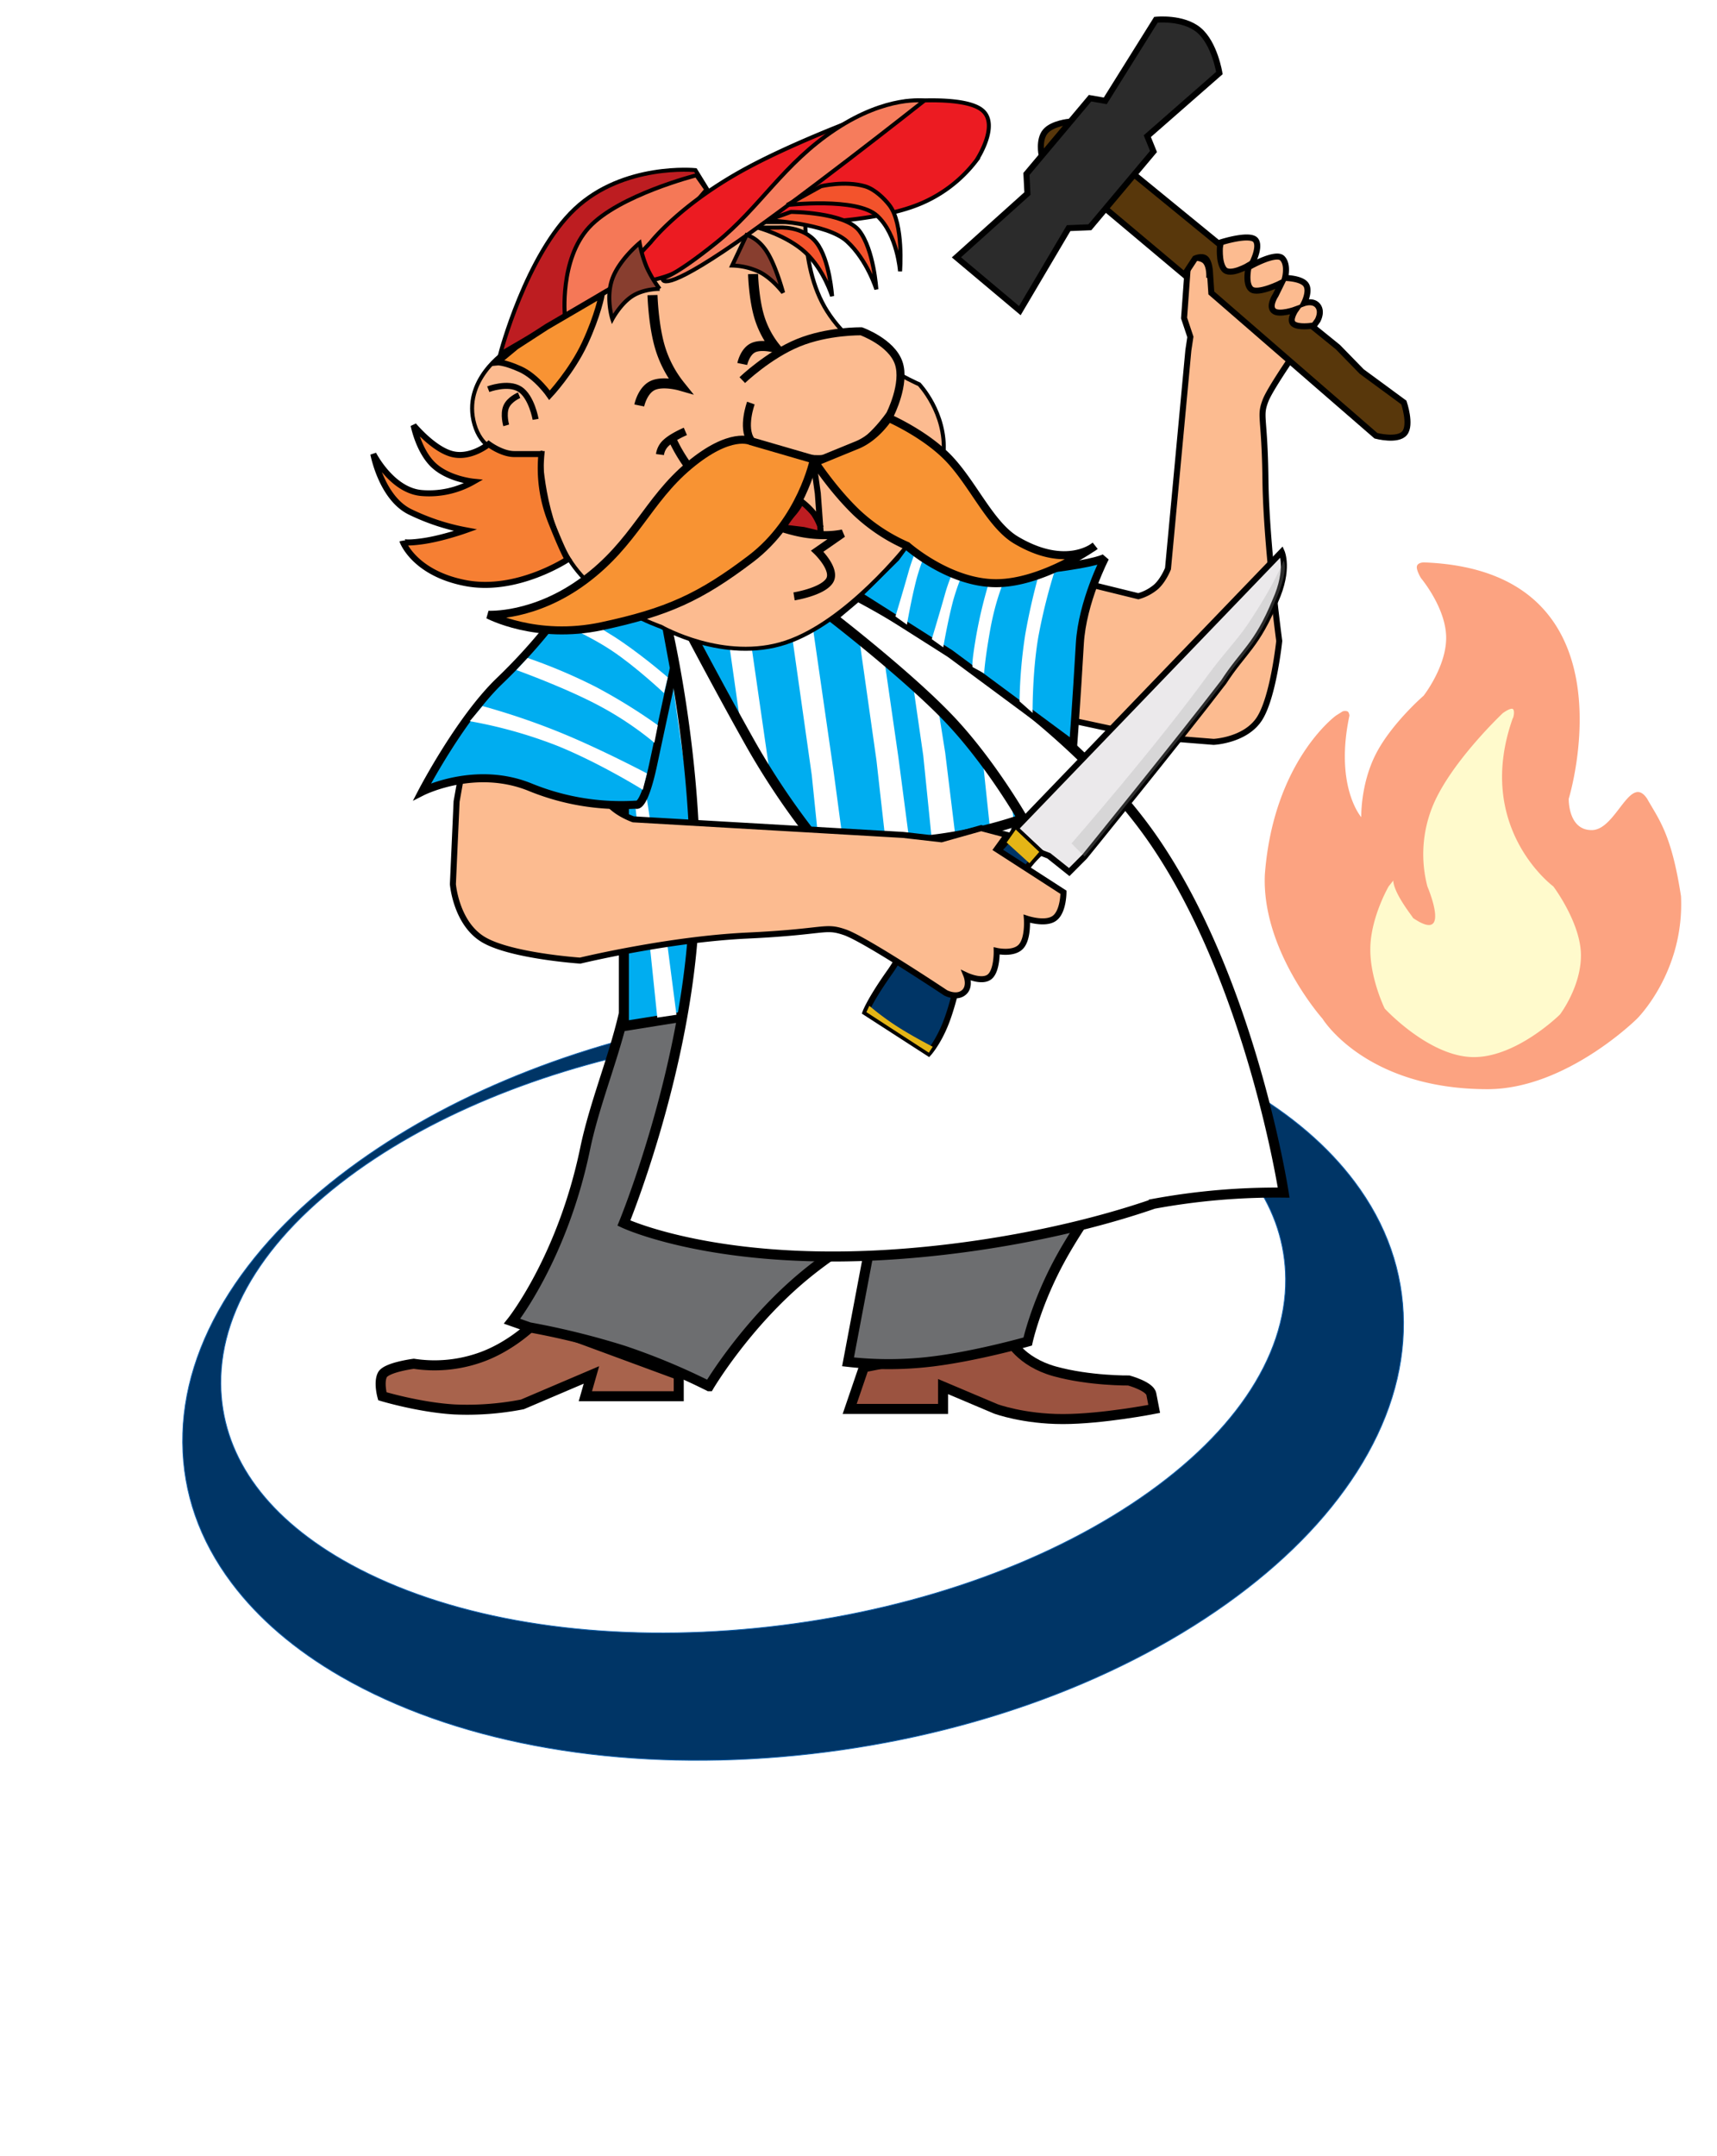 <svg xmlns="http://www.w3.org/2000/svg" xmlns:xlink="http://www.w3.org/1999/xlink" width="856.209" height="1075.164" viewBox="0 0 856.209 1075.164">
  <defs>
    <filter id="Subtração_29" x="0" y="303.392" width="790.949" height="771.772" filterUnits="userSpaceOnUse">
      <feOffset dy="3" input="SourceAlpha"/>
      <feGaussianBlur stdDeviation="15" result="blur"/>
      <feFlood flood-color="#003566"/>
      <feComposite operator="in" in2="blur"/>
      <feComposite in="SourceGraphic"/>
    </filter>
  </defs>
  <g id="Img_Headline" data-name="Img Headline" transform="translate(-839.648 -96.114)">
    <g id="Icons_Img_Headline" data-name="Icons Img Headline">
      <g transform="matrix(1, 0, 0, 1, 839.65, 96.11)" filter="url(#Subtração_29)">
        <g id="Subtração_29-2" data-name="Subtração 29" transform="translate(-139.54 7024.58) rotate(30)" fill="#003566">
          <path d="M -2827.772 -5516.883 C -2854.055 -5516.883 -2877.745 -5521.301 -2898.185 -5530.014 C -2922.753 -5540.482 -2941.664 -5556.762 -2954.395 -5578.403 C -2967.128 -5600.05 -2972.909 -5625.751 -2971.578 -5654.793 C -2970.296 -5682.87 -2962.466 -5712.871 -2948.304 -5743.962 C -2935.666 -5771.711 -2918.581 -5799.098 -2897.525 -5825.363 C -2876.624 -5851.436 -2852.241 -5875.863 -2825.053 -5897.97 L -2825.112 -5885.773 C -2876.249 -5846.256 -2917.812 -5797.737 -2942.153 -5749.142 C -2968.943 -5695.664 -2972.646 -5647.426 -2952.581 -5613.314 C -2934.98 -5583.396 -2901.591 -5567.582 -2856.021 -5567.582 C -2849.547 -5567.582 -2842.779 -5567.915 -2835.904 -5568.571 C -2780.784 -5573.833 -2718.544 -5599.589 -2660.648 -5641.097 C -2602.751 -5682.605 -2556.12 -5734.899 -2529.346 -5788.345 C -2502.558 -5841.824 -2498.856 -5890.061 -2518.922 -5924.169 C -2536.521 -5954.089 -2569.912 -5969.904 -2615.486 -5969.904 C -2621.708 -5969.904 -2628.208 -5969.596 -2634.81 -5968.989 L -2633.931 -5982.418 C -2633.536 -5982.485 -2632.504 -5982.706 -2631.168 -5983.329 C -2629.608 -5984.057 -2627.302 -5985.503 -2625.174 -5988.258 C -2624.128 -5989.61 -2623.033 -5991.395 -2621.917 -5993.562 C -2613.4 -5994.794 -2604.907 -5995.635 -2596.671 -5996.063 C -2592.373 -5996.286 -2588.071 -5996.398 -2583.884 -5996.398 C -2557.579 -5996.398 -2533.877 -5991.981 -2513.437 -5983.269 C -2488.863 -5972.787 -2469.952 -5956.506 -2457.229 -5934.877 C -2444.504 -5913.247 -2438.722 -5887.547 -2440.042 -5858.491 C -2441.327 -5830.423 -2449.157 -5800.421 -2463.316 -5769.32 C -2492.455 -5705.344 -2545.078 -5643.889 -2611.493 -5596.274 C -2677.907 -5548.661 -2750.162 -5520.586 -2814.949 -5517.221 C -2819.267 -5516.997 -2823.581 -5516.883 -2827.772 -5516.883 Z" stroke="none"/>
          <path d="M -2827.772 -5517.083 C -2823.585 -5517.083 -2819.274 -5517.197 -2814.96 -5517.421 C -2750.21 -5520.784 -2677.992 -5548.846 -2611.609 -5596.437 C -2545.223 -5644.031 -2492.623 -5705.458 -2463.498 -5769.403 C -2449.35 -5800.481 -2441.525 -5830.458 -2440.242 -5858.5 C -2438.923 -5887.517 -2444.697 -5913.18 -2457.401 -5934.776 C -2470.102 -5956.367 -2488.981 -5972.621 -2513.515 -5983.084 C -2533.931 -5991.787 -2557.606 -5996.199 -2583.884 -5996.199 C -2588.067 -5996.199 -2592.366 -5996.086 -2596.66 -5995.863 C -2604.857 -5995.438 -2613.31 -5994.602 -2621.787 -5993.379 C -2622.891 -5991.242 -2623.978 -5989.478 -2625.016 -5988.135 C -2627.169 -5985.349 -2629.504 -5983.885 -2631.083 -5983.148 C -2632.29 -5982.584 -2633.258 -5982.344 -2633.741 -5982.25 L -2634.595 -5969.21 C -2628.067 -5969.803 -2621.641 -5970.104 -2615.486 -5970.104 C -2569.837 -5970.104 -2536.387 -5954.255 -2518.75 -5924.271 C -2498.648 -5890.102 -2502.348 -5841.797 -2529.167 -5788.255 C -2555.956 -5734.781 -2602.608 -5682.461 -2660.531 -5640.934 C -2718.456 -5599.407 -2780.731 -5573.637 -2835.885 -5568.372 C -2842.766 -5567.715 -2849.541 -5567.382 -2856.021 -5567.382 C -2901.665 -5567.382 -2935.115 -5583.23 -2952.753 -5613.213 C -2972.854 -5647.385 -2969.154 -5695.691 -2942.332 -5749.231 C -2917.989 -5797.83 -2876.438 -5846.348 -2825.311 -5885.872 L -2825.255 -5897.548 C -2852.302 -5875.52 -2876.56 -5851.196 -2897.369 -5825.238 C -2918.415 -5798.986 -2935.491 -5771.613 -2948.122 -5743.879 C -2962.273 -5712.811 -2970.097 -5682.835 -2971.378 -5654.784 C -2972.708 -5625.781 -2966.936 -5600.117 -2954.223 -5578.504 C -2941.514 -5556.901 -2922.634 -5540.648 -2898.106 -5530.198 C -2877.692 -5521.496 -2854.028 -5517.083 -2827.772 -5517.083 M -2827.772 -5516.683 C -2854.082 -5516.683 -2877.799 -5521.106 -2898.263 -5529.83 C -2922.871 -5540.315 -2941.815 -5556.623 -2954.567 -5578.301 C -2967.321 -5599.982 -2973.111 -5625.721 -2971.778 -5654.802 C -2970.495 -5682.905 -2962.658 -5712.93 -2948.486 -5744.045 C -2935.841 -5771.81 -2918.747 -5799.211 -2897.681 -5825.488 C -2876.685 -5851.679 -2852.181 -5876.207 -2824.851 -5898.392 L -2824.912 -5885.675 C -2876.061 -5846.166 -2917.634 -5797.646 -2941.974 -5749.052 C -2968.733 -5695.637 -2972.439 -5647.467 -2952.408 -5613.416 C -2934.846 -5583.562 -2901.516 -5567.782 -2856.021 -5567.782 C -2849.554 -5567.782 -2842.792 -5568.114 -2835.923 -5568.77 C -2780.838 -5574.028 -2718.633 -5599.772 -2660.765 -5641.259 C -2602.893 -5682.749 -2556.284 -5735.017 -2529.525 -5788.435 C -2502.768 -5841.851 -2499.064 -5890.02 -2519.095 -5924.068 C -2536.656 -5953.923 -2569.987 -5969.704 -2615.486 -5969.704 C -2621.777 -5969.704 -2628.351 -5969.389 -2635.025 -5968.769 L -2634.12 -5982.592 C -2634.109 -5982.593 -2632.916 -5982.734 -2631.253 -5983.51 C -2629.713 -5984.229 -2627.436 -5985.658 -2625.333 -5988.38 C -2624.279 -5989.742 -2623.174 -5991.547 -2622.048 -5993.746 C -2613.489 -5994.986 -2604.955 -5995.833 -2596.681 -5996.263 C -2592.375 -5996.486 -2588.07 -5996.599 -2583.884 -5996.599 C -2557.552 -5996.599 -2533.824 -5992.176 -2513.358 -5983.453 C -2488.744 -5972.954 -2469.802 -5956.645 -2457.056 -5934.979 C -2444.312 -5913.314 -2438.52 -5887.577 -2439.843 -5858.482 C -2441.128 -5830.388 -2448.965 -5800.362 -2463.134 -5769.237 C -2492.287 -5705.23 -2544.934 -5643.746 -2611.376 -5596.111 C -2677.821 -5548.477 -2750.114 -5520.389 -2814.939 -5517.021 C -2819.261 -5516.797 -2823.579 -5516.683 -2827.772 -5516.683 Z" stroke="none" fill="#0f62af"/>
        </g>
      </g>
      <g id="Grupo_20984" data-name="Grupo 20984" transform="translate(605 139)">
        <path id="Caminho_7548" data-name="Caminho 7548" d="M3326,6195.351s10.629,8.652,21.139,8.652,20.9-8.652,20.9-8.652,10.679-11.351,21.2-11.351,20.871,11.351,20.871,11.351,10.8,8.652,21.348,8.652,20.83-8.652,20.83-8.652" transform="translate(-2999 -5985)" fill="none" stroke="#fff" stroke-linecap="round" stroke-width="3"/>
        <path id="Caminho_7549" data-name="Caminho 7549" d="M3326,6195.351s10.629,8.652,21.139,8.652,20.9-8.652,20.9-8.652,10.679-11.351,21.2-11.351,20.871,11.351,20.871,11.351,10.8,8.652,21.348,8.652,20.83-8.652,20.83-8.652" transform="translate(-2999 -5971.999)" fill="none" stroke="#fff" stroke-linecap="round" stroke-width="3"/>
      </g>
      <g id="Polígono_21" data-name="Polígono 21" transform="translate(926.927 195.565) rotate(-25)" fill="none">
        <path d="M22.537,5.994a4,4,0,0,1,6.927,0L48.533,39a4,4,0,0,1-3.463,6H6.931a4,4,0,0,1-3.463-6Z" stroke="none"/>
        <path d="M 26 6.996 C 25.784 6.996 25.385 7.06 25.134 7.495 L 6.065 40.5 C 5.814 40.935 5.957 41.313 6.065 41.5 C 6.172 41.687 6.428 42 6.931 42 L 45.069 42 C 45.572 42 45.828 41.687 45.935 41.5 C 46.043 41.313 46.186 40.935 45.935 40.5 L 26.866 7.495 C 26.615 7.06 26.216 6.996 26 6.996 M 26 3.996 C 27.347 3.996 28.694 4.662 29.463 5.994 L 48.533 38.999 C 50.073 41.666 48.149 45 45.069 45 L 6.931 45 C 3.851 45 1.927 41.666 3.467 38.999 L 22.537 5.994 C 23.306 4.662 24.653 3.996 26 3.996 Z" stroke="none" fill="#fff"/>
      </g>
      <g id="Retângulo_362" data-name="Retângulo 362" transform="translate(1656.445 408.143) rotate(16)" fill="none" stroke="#fff" stroke-width="3">
        <rect width="41" height="41" rx="5" stroke="none"/>
        <rect x="1.5" y="1.5" width="38" height="38" rx="3.5" fill="none"/>
      </g>
      <g id="Grupo_21017" data-name="Grupo 21017" transform="translate(1470.316 376.545)" opacity="0.55">
        <path id="Caminho_7553" data-name="Caminho 7553" d="M-10341.187-648.086s-31.191,22.6-35.473,79.269c-1.678,37.793,28.76,71.9,28.76,71.9s21.358,35.133,82.3,35.133c39.208,0,74.523-35.133,74.523-35.133s23.7-23.3,21.936-61.073c-4.786-31.229-11.081-38.281-16.876-48.607-8.559-12.844-15.359,15.363-27.448,15.615s-11.663-15.615-11.663-15.615,35.033-113.936-72.354-117.865c0,0-3.048.05-3.375,2.015s2.063,5.843,2.063,5.843,12.216,14.513,12.543,29.164S-10297.479-658-10297.479-658s-16,13.845-23.775,28.988-7.33,31.582-7.33,31.582-13.423-15.211-5.891-50.659c0,0-.111-1.558-.962-2.078a3.67,3.67,0,0,0-2.439,0Z" transform="translate(10376.728 724.459)" fill="#fa581a"/>
        <path id="Caminho_7554" data-name="Caminho 7554" d="M-9680.391-389.045s-8.629,14.852-9.12,30.076,7.156,30.82,7.156,30.82,21.554,23.462,43.409,24.2,44.007-21.252,44.007-21.252,10.76-14.125,10.43-30.086-13.755-33.757-13.755-33.757-39.565-29.139-20.248-83.815c.318,0,1.229-4.016,0-4.671s-4.912,2.052-4.912,2.052-25.1,23.61-34.508,45.218a63.557,63.557,0,0,0-3.141,41.216s12.44,29.139-7.206,15.715c.657.327-9.492-11.786-9.821-18.662C-9677.771-392.319-9680.391-389.045-9680.391-389.045Z" transform="translate(9742.191 550.611)" fill="#fff6a2"/>
      </g>
    </g>
    <g id="Bigode_Cuteleiro" data-name="Bigode Cuteleiro" transform="translate(65.147 199.884)">
      <g id="down_part" data-name="down part" transform="translate(964.319 337.393)">
        <g id="shoes" transform="translate(0 218.105)">
          <path id="Caminho_7583" data-name="Caminho 7583" d="M-11060.165-5057.347v10.629h-46.567l3.037-10.629-34.42,14.679a143.106,143.106,0,0,1-33.912,2.53c-17.463-1.012-35.938-6.58-35.938-6.58s-1.9-6.833,0-10.629,15.691-5.568,15.691-5.568a68.5,68.5,0,0,0,31.382-2.53c17.21-5.441,29.357-18.223,29.357-18.223Z" transform="translate(11208.81 5083.668)" fill="#a8634c" stroke="#000" stroke-width="5"/>
          <path id="Caminho_7584" data-name="Caminho 7584" d="M-10783.523-5058.765l-7.087,20.753h46.567v-11.136l26.32,11.136s13.666,5.062,33.407,5.062,45.556-5.062,45.556-5.062l-1.434-7.4c-.759-3.923-11.221-6.771-11.221-6.771s-19.614.253-36.951-4.555-22.777-16.2-22.777-16.2Z" transform="translate(11024.497 5081.275)" fill="#9b5340" stroke="#000" stroke-width="5"/>
        </g>
        <g id="pants" transform="translate(65.534 0)">
          <path id="Caminho_7582" data-name="Caminho 7582" d="M-11112.406-5748.124s-40.494,17.716-69.852,42.012-47.579,55.172-47.579,55.172a328.659,328.659,0,0,0-42.519-17.716,389.766,389.766,0,0,0-47.072-11.642l-8.605-3.037s25.182-31.635,36.443-86.048c5.282-25.52,17.331-52.484,21.136-76.9a170.211,170.211,0,0,0,0-51.005l253.712-3.692-5.567,138.688s-20.247,25.815-32.395,48.086-16.2,41-16.2,41-26.7,7.592-49.1,10.124a179.508,179.508,0,0,1-40.493,0l12.147-64.283" transform="translate(11328.033 5900.985)" fill="#6d6e70" stroke="#000" stroke-width="5"/>
        </g>
      </g>
      <g id="body" transform="translate(946.225 -147.331)">
        <g id="shirt" transform="translate(139.387 323.395)">
          <path id="Caminho_7599" data-name="Caminho 7599" d="M-10747.717-10084.715l-7.7,79.553v122.324l272.877-43.626-123.18-188.19Z" transform="translate(10755.416 10114.654)" fill="#00adf0" stroke="#000" stroke-width="5"/>
          <path id="Caminho_7600" data-name="Caminho 7600" d="M-9986.624-10360.186l12.854,90.092,10.937,104.9,13.666-2.012-13.666-104.378-13.16-90.614Z" transform="translate(10006.317 10388.774)" fill="#fff"/>
          <path id="Caminho_7606" data-name="Caminho 7606" d="M-9982.037-10370.141l6.4,61.759,7.656,73.954,9.565-1.417-9.565-73.585-11.959-78.382Z" transform="translate(9984.634 10462.011)" fill="#fff"/>
          <path id="Caminho_7601" data-name="Caminho 7601" d="M-9986.624-10360.172l12.854,90.738,10.937,105.653,13.573-1.457-13.573-105.694-13.16-91.264Z" transform="translate(10036.317 10381.7)" fill="#fff"/>
          <path id="Caminho_7602" data-name="Caminho 7602" d="M-9986.624-10360.172l12.854,90.738,10.937,106.563,14.188-2.1-14.188-105.963-13.16-91.264Z" transform="translate(10067.45 10376.04)" fill="#fff"/>
          <path id="Caminho_7603" data-name="Caminho 7603" d="M-9986.624-10360.172l12.854,90.738,12.329,109.428,12.878-2.1-14.271-108.83-13.16-91.264Z" transform="translate(10099.714 10368.682)" fill="#fff"/>
          <path id="Caminho_7604" data-name="Caminho 7604" d="M-9987.617-10363.762l13.416,92.868,10.936,107.8,13.086-2.146-13.086-107.151-14.768-93.167Z" transform="translate(10123.493 10367.877)" fill="#fff"/>
          <path id="Caminho_7605" data-name="Caminho 7605" d="M-9987.234-10322.7l13.2,70.405,10.936,103.606,14.5-2.4-14.5-102.709-10.936-47.941Z" transform="translate(10152.762 10349.278)" fill="#fff"/>
          <path id="Caminho_7607" data-name="Caminho 7607" d="M-9984.9-10325.383l11.875,48.974,10.937,69.832,14.5-1.614-14.5-69.228-10.937-32.313Z" transform="translate(10181.746 10401.164)" fill="#fff"/>
          <path id="Caminho_7608" data-name="Caminho 7608" d="M-9982.4-10334.076l10.461,34.5,10.936,41.3,14.5-.955-14.5-40.938-10.936-19.11Z" transform="translate(10205.567 10448.833)" fill="#fff"/>
        </g>
        <g id="apron" transform="translate(139.387 340.919)">
          <path id="Caminho_7585" data-name="Caminho 7585" d="M-10969.459-5474.378s42.266,19.993,124.518,16.2c45.238-2.088,97.184-11.136,139.7-25.814a338.032,338.032,0,0,1,64.789-5.568s-16.07-104.776-64.789-175.639-147.671-121.679-147.671-121.679l-12.5,10.528s37.935,29.277,58.435,50.916,36.443,49.6,36.443,49.6a220.817,220.817,0,0,1-47.58,10.63c-25.814,2.657-55.678,0-55.678,0a374.242,374.242,0,0,1-31.889-47.074c-14.8-26.194-31.383-57.7-31.383-57.7h-10.629s18.1,77.444,12.654,151.344S-10969.459-5474.378-10969.459-5474.378Z" transform="translate(10969.459 5786.881)" fill="#fff" stroke="#000" stroke-width="5"/>
        </g>
        <g id="right_part" data-name="right part" transform="translate(195.588)">
          <g id="right_arm" data-name="right arm" transform="matrix(0.899, -0.438, 0.438, 0.899, 0, 144.357)">
            <path id="Caminho_7611" data-name="Caminho 7611" d="M0,75.334l12.864,33.69,15.926,29.4s9.187,12.865,22.05,12.865S88.82,138.426,88.82,138.426s37.061-31.853,63.706-49.615,24.5-19.6,33.078-21.44,47.572,0,47.572,0,4.89-.236,6.194-3.821-2.608-6.519-2.608-6.519,6.968-.693,8.313-4.4S242.14,42.2,242.14,42.2s6.561-2.16,7.5-6.52-11.813-11.063-11.813-11.063,10.267-.6,12.06-4.8-10.169-13.99-10.169-13.99L221.568,10.52s5.274-2.889,5.92-6.409-3.335-7.673-3.335-7.673L197.946,10.9l-6.173,7.759-6.169,2.81L88.82,72.27s-5.808,1.225-10.708,0a23.423,23.423,0,0,1-8.893-4.9L55.13,26.942Z" transform="translate(0 242.295) rotate(-31)" fill="#fcbb90" stroke="#000" stroke-width="3"/>
            <g id="Grupo_21012" data-name="Grupo 21012" transform="translate(83.879 66.911) rotate(-24)">
              <path id="Caminho_7594" data-name="Caminho 7594" d="M0,6.087V99.038L9.692,97.9s3.349,1.6,3.357,4-3.325,5.6-3.325,5.6L1.74,115.16,0,223.812s4.752,10.1,10.164,10.1,11.483-10.1,11.483-10.1L19.96,197.806,21.647,180.9l-.3-16.921s-5.091-4.473-5.091-7.594,6.333-3.653,6.333-3.653S14.842,148.31,14.9,144.7s6.748-4.319,6.748-4.319l6.547-1.616s-12.192-5.2-12.246-9.581,8.413-8.563,8.413-8.563h0s-10.394-3.619-9.491-8.2,8.058-9.348,8.058-9.348L21.647,6.087S15.576,0,10.165,0,0,6.087,0,6.087Z" transform="translate(66.42)" fill="#58370b" stroke="#000" stroke-width="3"/>
              <path id="Caminho_7593" data-name="Caminho 7593" d="M0,0,47.144,6.659,54.292,0H103.63l3.864,6.659L154.71,0s9.8,9.39,9.8,19.719-9.8,21.6-9.8,21.6l-47.217-7.283-3.864,7.283H54.292l-7.148-7.845L0,41.319Z" transform="translate(0 6.398)" fill="#2b2b2b" stroke="#000" stroke-width="3"/>
            </g>
          </g>
          <g id="right_sleeve" data-name="right sleeve" transform="translate(139.547 437.883) rotate(-129)">
            <path id="Caminho_7578" data-name="Caminho 7578" d="M74.034,17.337,0,36.459S15.143,50.735,37.142,70.766c15.487,14.1,25.368,36.767,25.368,36.767s.222-4.409,12.741-24.44c5.3-8.473,20.146-10.9,26.29-14.346,8.042-4.515,32.034-22.248,32.034-22.248l-5.385-20.074L125.575,0Z" fill="#00adf0" stroke="#000" stroke-width="4"/>
            <path id="Caminho_7579" data-name="Caminho 7579" d="M0,1.427S15.989,14.149,27.778,27.643a281.856,281.856,0,0,1,21.883,29.3l5.183-5.1a309.916,309.916,0,0,0-22.1-28.6A241.389,241.389,0,0,0,8.59,0Z" transform="translate(25.112 29.279)" fill="#fff"/>
            <path id="Caminho_7580" data-name="Caminho 7580" d="M0,2.492S4.334,6.21,14.86,18.341,29.948,39.867,29.948,39.867l4.561-5.837a229.463,229.463,0,0,0-17.895-23.35C6.263-1.087,5.991.029,5.991.029Z" transform="translate(55.617 21.845)" fill="#fff"/>
            <path id="Caminho_7581" data-name="Caminho 7581" d="M0,1.876s8.409,9.542,14.854,18.291A112.86,112.86,0,0,1,25.79,39.227l3.125-4.062a83.673,83.673,0,0,0-9.062-16.248C13.682,10.168,6.782,0,6.782,0Z" transform="translate(98.748 7.821)" fill="#fff"/>
            <path id="Caminho_7612" data-name="Caminho 7612" d="M0,1.876s8.409,9.542,14.854,18.291A112.86,112.86,0,0,1,25.79,39.227l3.125-4.062a83.673,83.673,0,0,0-9.062-16.248C13.682,10.168,6.782,0,6.782,0Z" transform="translate(78.55 14.773)" fill="#fff"/>
          </g>
        </g>
        <g id="left_part" data-name="left part" transform="translate(0 318.712)">
          <g id="left_arm" data-name="left arm" transform="translate(0 0)">
            <g id="Grupo_21010" data-name="Grupo 21010" transform="matrix(0.998, -0.07, 0.07, 0.998, 244.846, 15.632)">
              <path id="Caminho_7587" data-name="Caminho 7587" d="M11.872,141.175l3.824,1.8L25.3,151.8l8.174-7.135s51.664-55.27,75.214-81.943c10.861-14.466,17.782-16.821,28.6-38.688C145.418,8.871,142.094,0,142.094,0L0,128.367Z" transform="translate(80.91)" fill="#ebe9eb" stroke="#000" stroke-width="3"/>
              <path id="Caminho_7590" data-name="Caminho 7590" d="M0,86.22,29.99,108.712s5.218-4.966,9.9-15.041,8.84-25.258,8.84-25.258,1.492-4.059,3.174-7.9c3.678-4.643,13.246-10.766,19.464-18.023,5.366-6.262,6.968-13.018,11.295-19.058A48.428,48.428,0,0,1,92.781,12.808L80.91,0a43.574,43.574,0,0,1-7.855,9.085c-5.474,4.928-13.97,11.374-22.347,18.744-9.853,8.668-19.787,18.524-27.59,26.84-3.9,4.16-6.557,8.6-9.417,12.089C2.486,80.425,0,86.22,0,86.22Z" transform="translate(0 128.232)" fill="#003566" stroke="#000" stroke-width="3"/>
              <path id="Caminho_7589" data-name="Caminho 7589" d="M1.693,0a127.461,127.461,0,0,0,12.744,10.96c7.569,5.707,17.339,11.59,17.339,11.59l-2.133,2.844L0,3.037Z" transform="translate(0.462 211.325)" fill="#e4b516"/>
              <path id="Caminho_7588" data-name="Caminho 7588" d="M4.99,0,15.9,11.918,10.613,17.2,0,6.1Z" transform="translate(76.113 128.811)" fill="#e4b516"/>
              <path id="Caminho_7591" data-name="Caminho 7591" d="M6.055,140.383S57.719,85.114,81.27,58.44c10.861-14.466,17.783-16.821,28.6-38.688C118,4.592,115.345,0,115.345,0s-4.795,11-20.425,31C89.8,37.551,81.294,45.4,74.013,54.068,45.345,88.178,0,133.366,0,133.366Z" transform="translate(108.332 4.278)" fill="rgba(164,164,164,0.27)"/>
            </g>
            <path id="Caminho_7586" data-name="Caminho 7586" d="M13.553,85.52l15.867,41.553,19.643,36.265s11.331,15.868,27.2,15.868S123.1,163.339,123.1,163.339s32.16-31.729,65.024-53.639,30.223-24.177,40.8-26.445,58.677,0,58.677,0,6.031-.291,7.639-4.713-3.217-8.041-3.217-8.041,8.594-.854,10.252-5.428-3.618-12.866-3.618-12.866,8.091-2.664,9.247-8.041S303.284,30.7,303.284,30.7s9.449-2.061,11.66-7.237-2.815-13.469-2.815-13.469L272.537,8.731,273.271,0,260.5,3.7,246.361,18.705l-17.434,7.939L109.552,89.3s-7.163,1.511-13.208,0a28.891,28.891,0,0,1-10.968-6.043L68,33.391Z" transform="translate(96.191 0.436) rotate(31)" fill="#fcbb90" stroke="#000" stroke-width="3"/>
          </g>
          <g id="left_sleeve" data-name="left sleeve" transform="translate(15.468 61.843) rotate(-20)">
            <path id="Caminho_7578-2" data-name="Caminho 7578" d="M-10558-6676.99a281.549,281.549,0,0,1-42.924,23.608c-25.039,11.088-55.051,38.624-55.051,38.624s29.476-3.57,51.475,16.461a119.884,119.884,0,0,0,46.5,26.118s2.5,3.929,15.023-16.1,26.027-41.427,26.027-41.427l3.573-21.355-23.162-25.926Z" transform="translate(10658.158 6676.99)" fill="#00adf0" stroke="#000" stroke-width="4"/>
            <path id="Caminho_7579-2" data-name="Caminho 7579" d="M-10595.8-6616.355a230.274,230.274,0,0,1,37.049,26.681c17.17,15.56,32.325,34.975,32.325,34.975l4.717-6.984s-17.624-19.5-34.079-34.34a350.379,350.379,0,0,0-31.472-25.237Z" transform="translate(10632.304 6653.707)" fill="#fff"/>
            <path id="Caminho_7580-2" data-name="Caminho 7580" d="M-10539.9-6643.1s19.616,16.341,32.316,30.416a163.909,163.909,0,0,1,19.943,27.172l4.607-7.621a277.125,277.125,0,0,0-22.436-28.441,268.07,268.07,0,0,0-27.115-25.274Z" transform="translate(10606.959 6664.44)" fill="#fff"/>
            <path id="Caminho_7581-2" data-name="Caminho 7581" d="M-10492.755-6670.9s12.685,11.594,21.415,23.447,17.237,28.82,17.237,28.82l4.488-6.692s-6.592-11.969-14.952-23.821-21.166-25.4-21.166-25.4Z" transform="translate(10586.38 6675.93)" fill="#fff"/>
          </g>
        </g>
      </g>
      <g id="head" transform="translate(960.678 -53.748)">
        <path id="Caminho_7560" data-name="Caminho 7560" d="M-10461.325-7149.008s-22.177,14.308-15.738,36.485,32.908,14.308,32.908,14.308.716,33.444,15.738,55.085,44.354,31.478,44.354,31.478,31.479,18.064,62.24,7.869,60.808-48.646,60.808-48.646,16.454-25.754,17.886-45.785-12.162-34.339-12.162-34.339-33.266-14.129-47.217-38.631-8.584-59.378-8.584-59.378l-72.971,25.039Z" transform="translate(10527.485 7274.148)" fill="#fcbb90" stroke="#000" stroke-width="2"/>
        <g id="Grupo_21009" data-name="Grupo 21009" transform="translate(63.312 0)">
          <path id="Caminho_7558" data-name="Caminho 7558" d="M-10450.887-7166.953s12.876-49.362,37.2-72.255,60.094-19.315,60.094-19.315l5.723,9.3-17.885,22.177-16.453,20.031Z" transform="translate(10450.887 7293.331)" fill="#bd1d21" stroke="#000" stroke-width="2"/>
          <path id="Caminho_7559" data-name="Caminho 7559" d="M-10390.158-7192.217s-2.777-28.258,12.036-44.354,53.528-25.971,53.528-25.971l5.009,7.153-35.645,41.71Z" transform="translate(10422.359 7299.922)" fill="#f57857" stroke="#000" stroke-width="2"/>
          <path id="Caminho_7556" data-name="Caminho 7556" d="M-10280.623-7289.848s14.129-18.242,45.785-35.77,80.84-34.339,80.84-34.339,29.688-3.04,38.631,4.292-2.861,25.039-2.861,25.039a68.043,68.043,0,0,1-29.332,22.178c-19.494,7.69-48.646,8.584-48.646,8.584h-32.192s-21.642,17.527-39.347,25.039-31.478,5.008-31.478,5.008Z" transform="translate(10355.638 7360.581)" fill="#ec1b22" stroke="#000" stroke-width="2"/>
          <path id="Caminho_7557" data-name="Caminho 7557" d="M-10272.241-7268.65s4.907-.085,26.726-17.613,33.445-39.346,59.379-56.516,44.354-14.308,44.354-14.308-67.427,53.3-100.155,75.116S-10272.241-7268.65-10272.241-7268.65Z" transform="translate(10353.192 7357.265)" fill="#f67c5c" stroke="#000" stroke-width="2"/>
        </g>
        <path id="Caminho_7561" data-name="Caminho 7561" d="M-10541.886-6862.795s9.837-3.756,15.739,0,7.869,15.023,7.869,15.023" transform="translate(10599.192 7006.843)" fill="none" stroke="#000" stroke-width="3"/>
        <path id="Caminho_7562" data-name="Caminho 7562" d="M-10522.093-6856.46s-4.829,1.968-6.438,5.724,0,9.3,0,9.3" transform="translate(10594.78 7003.521)" fill="none" stroke="#000" stroke-width="3"/>
        <path id="Caminho_7563" data-name="Caminho 7563" d="M-10412.865-6984.11s4.113-7.69,10.016-11.446,13.592-3.577,13.592-3.577a56.654,56.654,0,0,1-6.437-10.731,59.122,59.122,0,0,1-3.578-12.161s-10.194,8.406-13.592,17.885S-10412.865-6984.11-10412.865-6984.11Z" transform="translate(10532.037 7093.159)" fill="#883e2f" stroke="#000" stroke-width="2"/>
        <path id="Caminho_7564" data-name="Caminho 7564" d="M-10316.842-7012.568l-7.2,15.239a33.73,33.73,0,0,1,13.969,3.386c6.35,3.387,11.43,10.16,11.43,10.16s-3.492-13.123-8.043-20.319S-10316.842-7012.568-10316.842-7012.568Z" transform="translate(10502.97 7079.708)" fill="#883e2f" stroke="#000" stroke-width="2"/>
        <path id="Caminho_7565" data-name="Caminho 7565" d="M-10368.733-6975.548s.413,15.134,3.853,26.415a56.1,56.1,0,0,0,9.9,18.71s-8.666-2.477-13.757,0-6.6,9.905-6.6,9.905" transform="translate(10507.936 7072.672)" fill="none" stroke="#000" stroke-width="5"/>
        <path id="Caminho_7566" data-name="Caminho 7566" d="M-10369.955-6975.548s.338,12.333,3.14,21.526a45.724,45.724,0,0,0,8.071,15.248s-7.062-2.019-11.211,0-5.381,8.072-5.381,8.072" transform="translate(10559.306 7062.174)" fill="none" stroke="#000" stroke-width="5"/>
        <path id="Caminho_7567" data-name="Caminho 7567" d="M-10308.062-6905.437s13.056-12.52,27.9-18.6,31.479-5.723,31.479-5.723,15.023,5.366,18.6,15.739-4.292,25.754-4.292,25.754-10.016,15.023-22.893,20.031-28.616,0-28.616,0-13.413-.715-17.885-7.154,0-18.6,0-18.6" transform="translate(10492.031 7044.948)" fill="#fcbb90" stroke="#000" stroke-width="4"/>
        <path id="Caminho_7569" data-name="Caminho 7569" d="M-10253.955-6824.476s9.257,14.135,20.882,25.224a88.316,88.316,0,0,0,25.039,16.454s20.925,18.6,44.354,18.6,49.361-18.6,49.361-18.6-13.949,12.161-39.346-2.862c-13.055-7.722-21.713-28.748-34.34-41.493-11.778-11.891-29.33-19.479-29.33-19.479s-6.081,9.658-15.739,13.593S-10253.955-6824.476-10253.955-6824.476Z" transform="translate(10474.207 7004.975)" fill="#f89333" stroke="#000" stroke-width="4"/>
        <path id="Caminho_7575" data-name="Caminho 7575" d="M-10388.966-6829.729s9.08,21.875,30.267,33.569c10.467,5.776,24.174,11.33,35.219,13.207a59.71,59.71,0,0,0,9.969.833,45.883,45.883,0,0,0,9.293-.833l-12.657,8.8s9.769,9.355,6.054,14.858-17.609,7.7-17.609,7.7" transform="translate(10538.223 6998.951)" fill="none" stroke="#000" stroke-width="4"/>
        <path id="Caminho_7568" data-name="Caminho 7568" d="M-10404.64-6839.316s-10.016-5.187-30.762,12.162-27.185,38.631-52.224,57.231-47.932,17.169-47.932,17.169,23.787,12.7,56.516,5.723,49.184-14.487,74.4-33.623,31.449-49.521,31.449-49.521Z" transform="translate(10592.863 7009.264)" fill="#f89333" stroke="#000" stroke-width="4"/>
        <path id="Caminho_7570" data-name="Caminho 7570" d="M-10465.877-6963.027s-1.84,10.126-8.443,24.3-17.609,25.865-17.609,25.865-6.361-9.3-14.616-13.015-11.508-3.369-11.508-3.369l9.489-7.865,15.342-9.935Z" transform="translate(10579.779 7059.927)" fill="#f89333" stroke="#000" stroke-width="3"/>
        <path id="Caminho_7571" data-name="Caminho 7571" d="M-10589.584-6811.629s-8.8,7.292-18.16,4.953-19.261-14.308-19.261-14.308,2.476,12.795,9.905,19.812,19.811,8.254,19.811,8.254a44.457,44.457,0,0,1-25.312,5.7c-15.134-.963-24.486-19.457-24.486-19.457s4.033,21.753,18.2,28.769a109.183,109.183,0,0,0,27.744,9.2s-11.556,4.127-21.461,5.5-9.906,0-9.906,0,5.641,15.9,31.367,20.854,50.991-11.853,50.991-11.853-1.876-2.4-8.618-19.457a72.174,72.174,0,0,1-4.5-33.018h-13.547C-10583.009-6806.676-10589.584-6811.629-10589.584-6811.629Z" transform="translate(10647.088 6983.068)" fill="#f67f33" stroke="#000" stroke-width="3"/>
        <path id="Caminho_7572" data-name="Caminho 7572" d="M-10299.605-7025.785s14.49,3.827,23.771,12.374,13.35,21.817,13.35,21.817-1.139-18.154-7.814-26.7-18.886-7.49-18.886-7.49Z" transform="translate(10491.236 7089.242)" fill="#f3532c" stroke="#000" stroke-width="2"/>
        <path id="Caminho_7573" data-name="Caminho 7573" d="M-10323.768-7023.6s29.539,1.137,39.7,10.494,14.614,23.882,14.614,23.882-1.247-19.872-8.556-29.229-34.035-9.38-34.035-9.38Z" transform="translate(10520.282 7083.475)" fill="#f3532c" stroke="#000" stroke-width="2"/>
        <path id="Caminho_7574" data-name="Caminho 7574" d="M-10332.973-7019.425s34.75-4.01,44.908,5.347,11.425,27.7,11.425,27.7,1.942-23.688-5.364-33.045c-2.368-3.032-7.191-7.949-12.219-9.38-10.02-2.854-21.816,0-21.816,0Z" transform="translate(10539.285 7071.643)" fill="#f3532c" stroke="#000" stroke-width="2"/>
        <path id="Caminho_7576" data-name="Caminho 7576" d="M-10387-6843.34s-6.19,2.614-9.354,5.5a9.546,9.546,0,0,0-3.3,6.053" transform="translate(10542.589 7008.43)" fill="none" stroke="#000" stroke-width="4"/>
        <path id="Caminho_7577" data-name="Caminho 7577" d="M-10276.26-6803.183l2.026,14.527,1.479,20.289-8.516-2.016-10.27-1.252a53.052,53.052,0,0,1,5.01-7.014,28.119,28.119,0,0,0,4.03-6,37.834,37.834,0,0,1,6.239,6,29.616,29.616,0,0,1,3.506,7.014" transform="translate(10495.869 6984.637)" fill="#bd1d21" stroke="#000" stroke-width="3"/>
      </g>
    </g>
  </g>
</svg>
